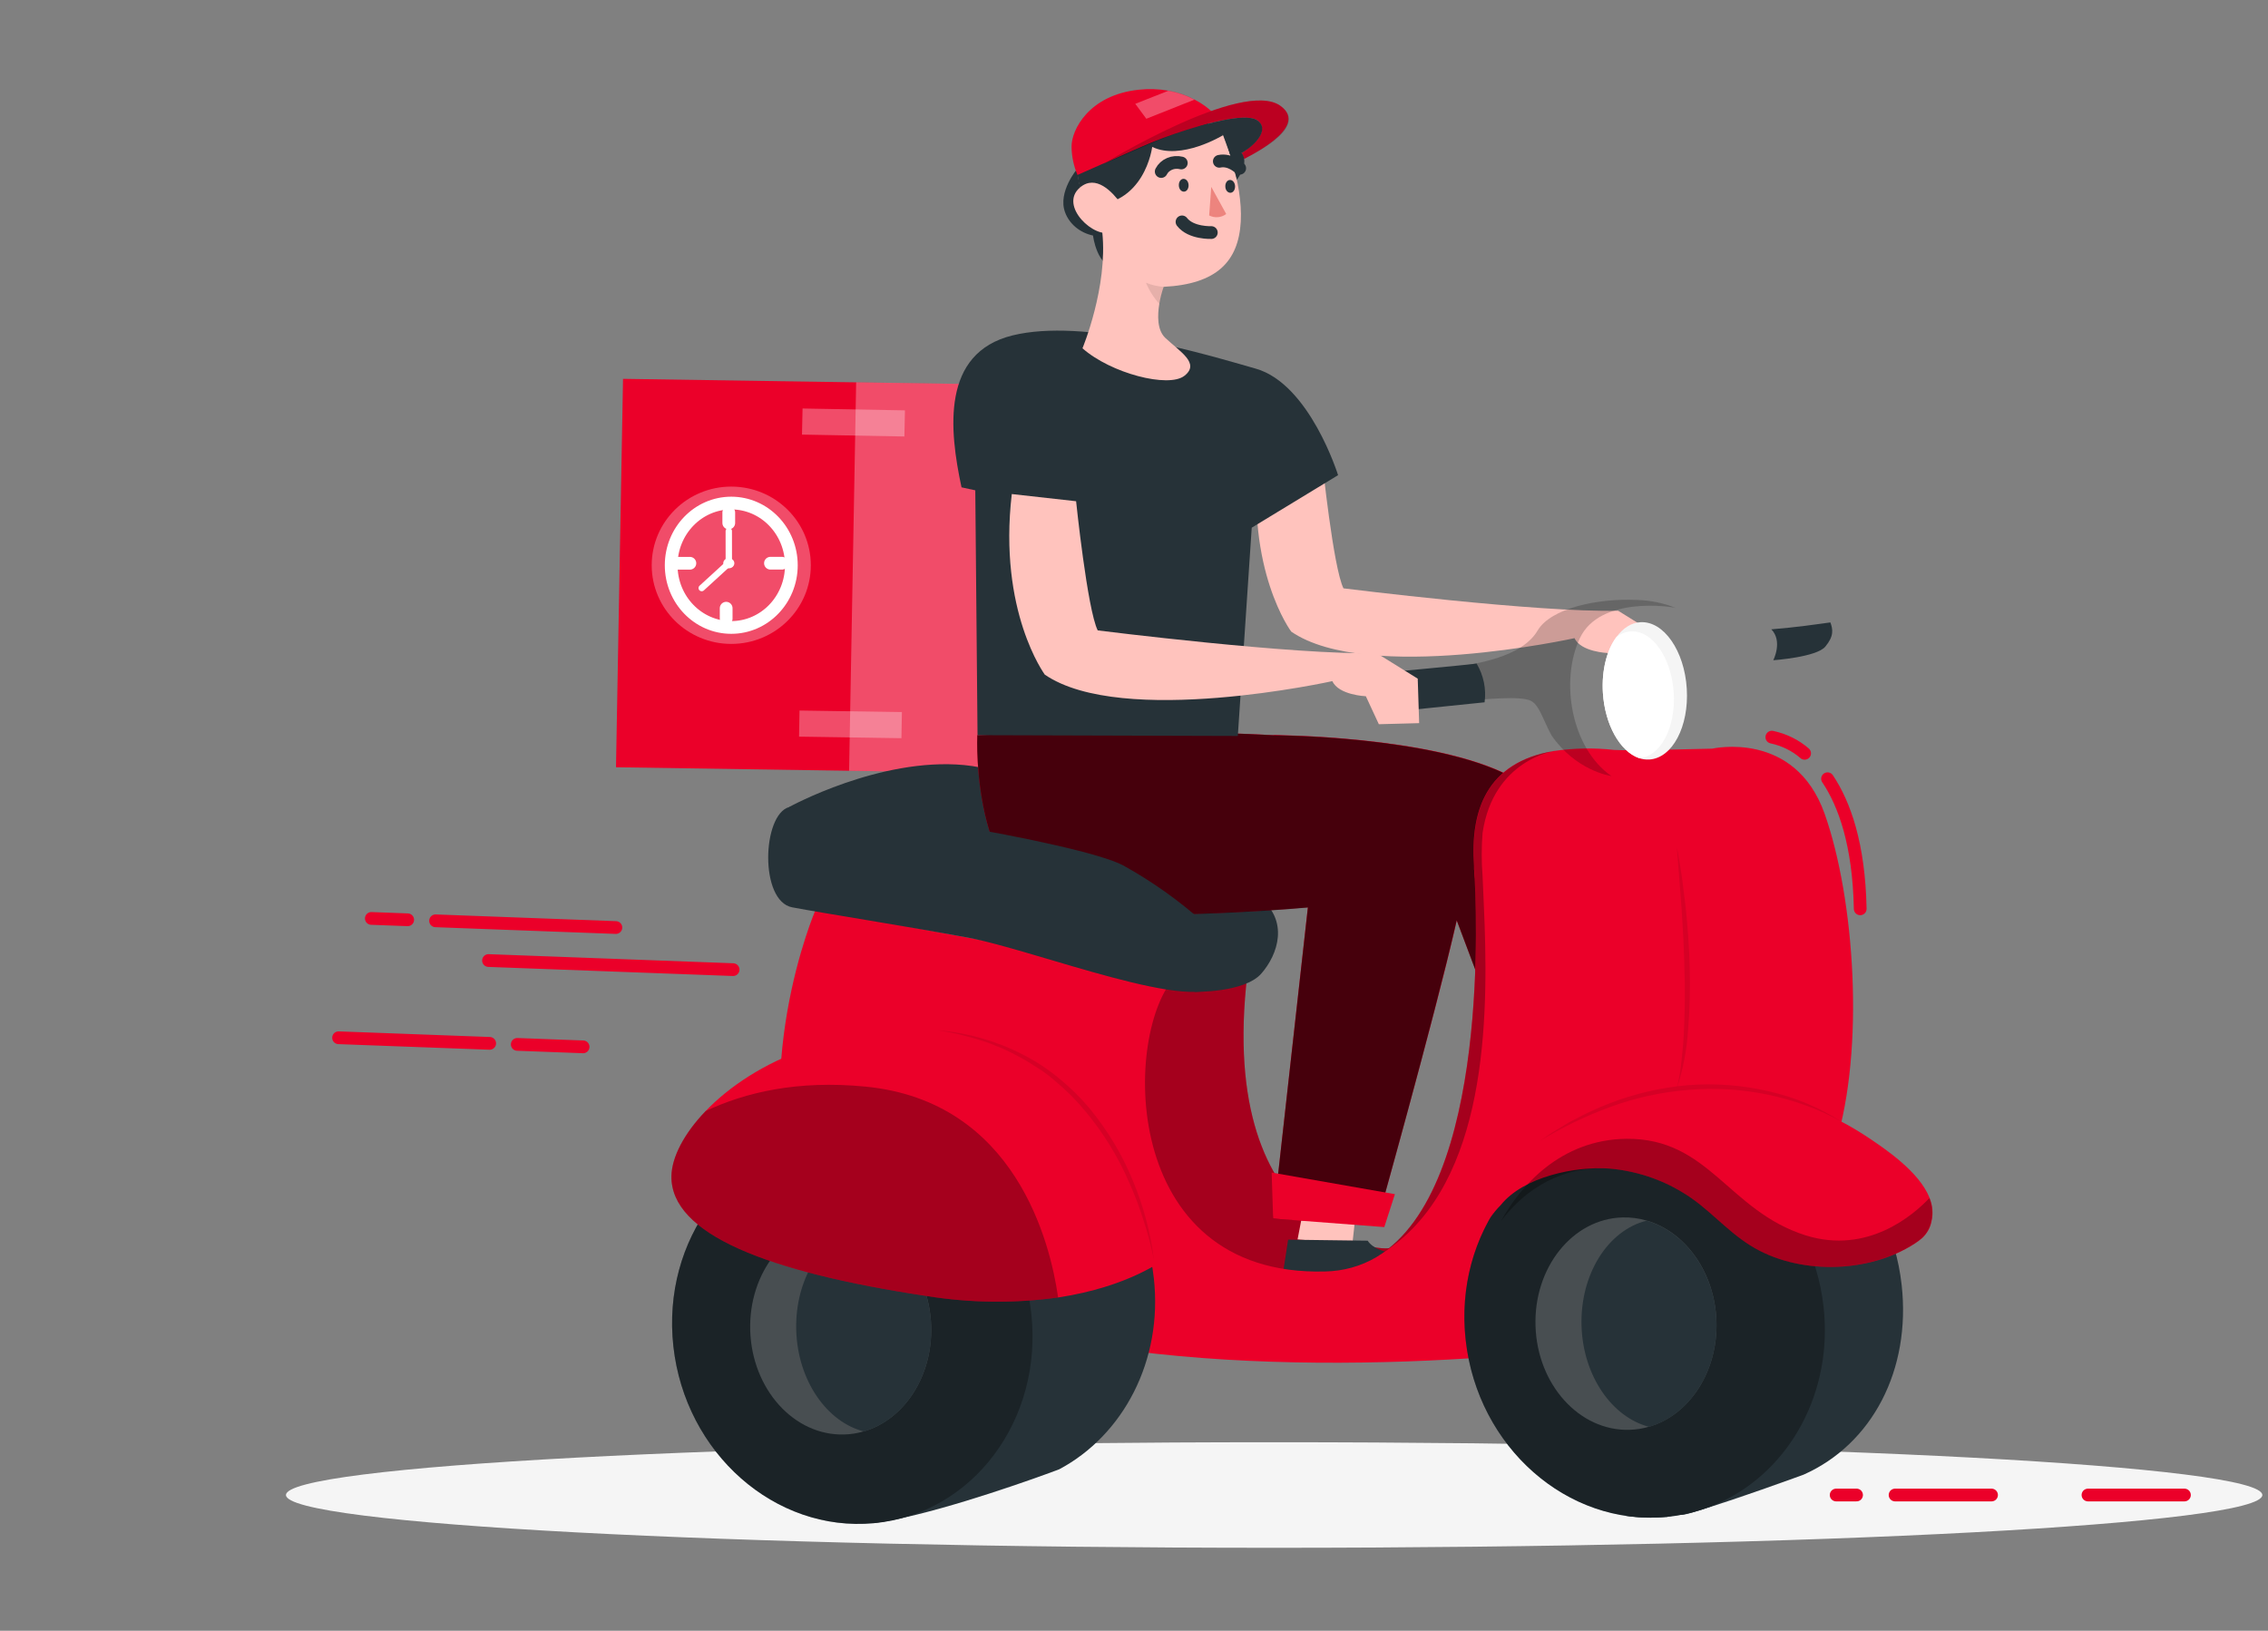 <svg width="178" height="128" viewBox="0 0 178 128" fill="none" xmlns="http://www.w3.org/2000/svg">
<rect x="0" y="0" width="178" height="128" fill="#808080" stroke="none"/>
<g id="Take Away-rafiki 2">
<g id="freepik--Shape--inject-8">
<path id="freepik--shape--inject-8" d="M100 121.487C57.167 121.487 22.444 119.632 22.444 117.344C22.444 115.056 57.167 113.201 100 113.201C142.833 113.201 177.556 115.056 177.556 117.344C177.556 119.632 142.833 121.487 100 121.487Z" fill="#F5F5F5"/>
</g>
<g id="freepik--Route--inject-8">
<path id="Vector" d="M144.108 117.344H145.708" stroke="#EB0029" stroke-linecap="round" stroke-linejoin="round"/>
<path id="Vector_2" d="M148.732 117.344H189.592" stroke="#EB0029" stroke-linecap="round" stroke-linejoin="round" stroke-dasharray="7.57 7.57"/>
</g>
<g id="freepik--Character--inject-8">
<path id="Vector_3" d="M48.897 29.735L95.051 30.435L94.498 60.922L48.345 60.222L48.897 29.735Z" fill="#EB0029"/>
<path id="Vector_4" opacity="0.3" d="M67.193 30.009L95.097 30.432L94.544 60.919L66.64 60.496L67.193 30.009Z" fill="white"/>
<path id="Vector_5" opacity="0.3" d="M62.987 32.063L71.023 32.21L70.979 34.26L62.943 34.112L62.987 32.063Z" fill="white"/>
<path id="Vector_6" opacity="0.3" d="M62.749 55.77L70.784 55.892L70.747 57.941L62.712 57.819L62.749 55.77Z" fill="white"/>
<path id="Vector_7" d="M57.392 49.249C54.788 49.249 52.676 47.064 52.676 44.367C52.676 41.671 54.788 39.485 57.392 39.485C59.997 39.485 62.108 41.671 62.108 44.367C62.108 47.064 59.997 49.249 57.392 49.249Z" stroke="white" stroke-miterlimit="10"/>
<path id="Vector_8" d="M57.196 40.227V41.047" stroke="white" stroke-linecap="round" stroke-linejoin="round"/>
<path id="Vector_9" d="M56.992 47.738V48.558" stroke="white" stroke-linecap="round" stroke-linejoin="round"/>
<path id="Vector_10" d="M61.368 44.206H60.468" stroke="white" stroke-linecap="round" stroke-linejoin="round"/>
<path id="Vector_11" d="M54.144 44.21H53.244" stroke="white" stroke-linecap="round" stroke-linejoin="round"/>
<path id="Vector_12" d="M57.2 44.206L57.197 41.681" stroke="white" stroke-width="0.5" stroke-linecap="round" stroke-linejoin="round"/>
<path id="Vector_13" d="M57.024 44.371L55.072 46.157" stroke="white" stroke-width="0.5" stroke-linecap="round" stroke-linejoin="round"/>
<path id="Vector_14" d="M56.764 44.21C56.764 44.289 56.789 44.366 56.837 44.431C56.885 44.497 56.953 44.548 57.033 44.578C57.113 44.608 57.2 44.616 57.285 44.601C57.369 44.586 57.447 44.548 57.508 44.492C57.569 44.436 57.611 44.365 57.627 44.288C57.644 44.21 57.636 44.13 57.603 44.057C57.57 43.984 57.514 43.922 57.442 43.878C57.37 43.834 57.286 43.811 57.2 43.811C57.142 43.81 57.085 43.82 57.032 43.84C56.979 43.86 56.931 43.889 56.89 43.927C56.85 43.964 56.818 44.008 56.796 44.056C56.774 44.105 56.763 44.157 56.764 44.21Z" fill="white"/>
<path id="Vector_15" opacity="0.3" d="M57.392 50.541C53.944 50.541 51.148 47.777 51.148 44.367C51.148 40.957 53.944 38.193 57.392 38.193C60.841 38.193 63.636 40.957 63.636 44.367C63.636 47.777 60.841 50.541 57.392 50.541Z" fill="white"/>
<path id="Vector_16" d="M109.248 97.913C108.552 98.4 94.58 97.024 98.192 74.343C98.192 74.343 91.564 75.883 90.852 75.781C90.852 75.781 81.128 89.422 88.208 96.178C95.288 102.934 105.84 103.348 105.84 103.348L109.248 97.913Z" fill="#EB0029"/>
<path id="Vector_17" opacity="0.3" d="M109.248 97.913C108.552 98.4 94.58 97.024 98.192 74.343C98.192 74.343 91.564 75.883 90.852 75.781C90.852 75.781 81.128 89.422 88.208 96.178C95.288 102.934 105.84 103.348 105.84 103.348L109.248 97.913Z" fill="black"/>
<path id="Vector_18" d="M93.764 77.852C93.728 77.852 97.668 77.922 98.988 76.421C100.308 74.921 101.2 72.238 98.8 70.408C96.4 68.578 82.308 60.672 75.672 60.05C69.036 59.428 61.932 63.344 61.932 63.344L70.62 69.222L89.328 73.365L93.764 77.852Z" fill="#263238"/>
<path id="Vector_19" d="M106.504 94.341L106.14 97.62L101.836 97.287L102.484 93.916L106.504 94.341Z" fill="#FFC3BD"/>
<path id="Vector_20" d="M107.34 97.382L101.096 97.302L100.652 100.186C100.652 100.186 106.5 100.259 108.904 99.966C111.308 99.674 110.932 98.528 110.932 98.528C110.932 98.528 108.116 98.59 107.34 97.382Z" fill="#263238"/>
<path id="Vector_21" d="M52.849 105.683C51.917 97.299 57.448 89.918 65.204 89.195C72.96 88.473 80.004 94.684 80.936 103.068C81.868 111.452 76.337 118.834 68.581 119.556C60.825 120.278 53.781 114.067 52.849 105.683Z" fill="#263238"/>
<path id="Vector_22" d="M76.704 57.704C76.704 57.704 76.056 71.308 84.704 71.696C93.352 72.084 102.644 71.217 102.644 71.217L99.92 95.662L108.028 96.12C108.028 96.12 113.848 75.382 114.764 70.17C115.68 64.958 114.884 61.273 108.872 58.96C102.86 56.647 76.704 57.704 76.704 57.704Z" fill="#EB0029"/>
<path id="Vector_23" d="M125.1 100.866L114.328 72.238L99.928 57.693C99.928 57.693 112.496 57.737 118.536 60.914C124.576 64.091 124.8 67.908 125.908 72.45C127.016 76.992 131.46 98.491 131.46 98.491L125.1 100.866Z" fill="#EB0029"/>
<path id="Vector_24" opacity="0.7" d="M76.704 57.704C76.704 57.704 90.088 57.159 99.904 57.704C99.904 57.704 112.472 57.748 118.512 60.925C124.552 64.102 124.8 67.908 125.908 72.45C127.016 76.992 131.46 98.491 131.46 98.491L125.1 100.866L114.328 72.238C112.516 80.173 108.028 96.105 108.028 96.105L99.92 95.662L102.648 71.231C102.648 71.231 93.36 72.099 84.708 71.711C76.056 71.323 76.704 57.704 76.704 57.704Z" fill="black"/>
<path id="Vector_25" d="M98.8 35.638L103.772 36.191C103.772 36.191 104.636 44.554 105.44 46.179C105.44 46.179 120.732 48.1 126.996 47.935L130.176 49.912L130.288 53.349L127.172 53.433L126.168 51.255C126.168 51.255 124.064 51.171 123.576 50.088C123.576 50.088 107.328 53.678 101.344 49.579C101.336 49.583 97.728 44.733 98.8 35.638Z" fill="#FFC3BD"/>
<path id="Vector_26" d="M84.552 13.242C84.552 13.242 82.996 15.072 83.588 16.657C83.751 17.109 84.039 17.515 84.424 17.835C84.808 18.156 85.277 18.381 85.784 18.487C85.784 18.487 86.076 21.024 87.712 21.097C89.348 21.17 88.8 15.508 88.8 15.508L84.552 13.242Z" fill="#263238"/>
<path id="Vector_27" d="M97.148 57.766L98.24 41.417L105.016 37.296C105.016 37.296 102.8 30.148 98.56 28.936C94.32 27.725 85.072 24.947 79.464 26.327C73.856 27.707 74.5 33.76 75.464 38.251L76.544 38.485C76.544 38.485 76.712 56.181 76.72 57.704L97.148 57.766Z" fill="#263238"/>
<path id="Vector_28" d="M84.956 27.337C87.176 29.303 91.704 30.474 92.956 29.497C94.208 28.519 92.628 27.623 91.452 26.517C90.816 25.91 90.836 24.771 90.984 23.864C91.062 23.407 91.177 22.955 91.328 22.513C95.484 22.305 97.208 20.526 97.38 17.389C97.552 14.253 96 10.611 96 10.611L93.064 8.32C93.064 8.32 89.064 8.869 85.864 10.882C83.96 12.068 84.524 14.403 85.312 16.127C85.646 16.86 86.047 17.567 86.512 18.238C86.96 22.532 84.956 27.337 84.956 27.337Z" fill="#FFC3BD"/>
<path id="Vector_29" d="M95.068 18.253C95.068 18.253 93.468 18.323 92.768 17.415" stroke="#263238" stroke-linecap="round" stroke-linejoin="round"/>
<path id="Vector_30" d="M92.52 14.549C92.52 14.827 92.704 15.047 92.92 15.043C93.136 15.04 93.292 14.809 93.284 14.531C93.276 14.253 93.1 14.033 92.884 14.037C92.668 14.04 92.508 14.271 92.52 14.549Z" fill="#263238"/>
<path id="Vector_31" d="M96.168 14.637C96.168 14.915 96.352 15.135 96.568 15.131C96.784 15.127 96.94 14.897 96.932 14.619C96.924 14.341 96.748 14.121 96.532 14.125C96.316 14.128 96.156 14.363 96.168 14.637Z" fill="#263238"/>
<path id="Vector_32" d="M94.9 16.91L95.064 14.666L96.236 16.796C96.053 16.938 95.826 17.026 95.587 17.046C95.348 17.066 95.108 17.019 94.9 16.91Z" fill="#ED847E"/>
<path id="Vector_33" d="M92.712 12.792C92.405 12.715 92.078 12.74 91.79 12.863C91.501 12.985 91.269 13.198 91.136 13.462" stroke="#263238" stroke-linecap="round" stroke-linejoin="round"/>
<path id="Vector_34" d="M97.296 13.206C97.296 13.206 96.56 12.474 95.696 12.66" stroke="#263238" stroke-linecap="round" stroke-linejoin="round"/>
<path id="Vector_35" d="M85.284 16.127C89.86 16.277 90.428 11.53 90.428 11.53C92.692 12.628 95.984 10.615 95.984 10.615L93.048 8.316C93.048 8.316 89.048 8.872 85.848 10.878C83.932 12.068 84.496 14.41 85.284 16.127Z" fill="#263238"/>
<path id="Vector_36" d="M97.456 12.005C97.456 12.005 99.824 10.563 98.78 9.524C97.736 8.484 91.34 10.461 86.56 12.884C86.56 12.884 97.508 6.182 100.484 8.301C102.944 10.055 97.488 12.489 97.652 12.485L97.456 12.005Z" fill="#EB0029"/>
<path id="Vector_37" d="M84.1 11.515C84.107 12.274 84.264 13.025 84.564 13.733L95.316 8.975C94.87 8.504 94.337 8.11 93.74 7.811C93.104 7.478 92.412 7.243 91.692 7.116C90.929 6.982 90.147 6.957 89.376 7.042C85.444 7.456 84.08 10.223 84.1 11.515Z" fill="#EB0029"/>
<path id="Vector_38" d="M131.716 59.966C131.716 59.966 143.86 75.338 133.86 99" stroke="#263238" stroke-linecap="round" stroke-linejoin="round"/>
<path id="Vector_39" d="M115.688 67.952C115.688 67.952 115.688 67.981 115.688 68.04C115.688 68.099 115.688 68.131 115.688 68.197V68.234C115.833 69.714 116.1 71.183 116.488 72.626C117.04 74.76 117.772 76.791 118.376 78.423C120.936 85.359 120.64 92.833 120.64 92.833C121.488 91.867 123.04 91.178 124.98 90.695C132.044 88.92 144.036 89.872 144.036 89.872C146.388 82.321 145.548 70.503 143.208 63.886C140.868 57.269 134.38 58.762 134.38 58.762C134.38 58.762 127.532 58.945 126.672 58.861C125.098 58.686 123.505 58.715 121.94 58.949C116.652 59.834 115.38 63.659 115.688 67.952Z" fill="#EB0029"/>
<path id="Vector_40" d="M62.964 96.76C74.964 106.671 98.128 107.711 115.364 106.613L125.02 90.717L128.932 84.279L116.364 68.779L115.7 67.963C115.7 67.963 115.7 67.992 115.7 68.051C115.7 68.109 115.7 68.142 115.7 68.208V68.245C115.872 71.008 116.984 93.184 108.1 98.623L108.028 98.671C106.826 99.381 105.431 99.772 104 99.798C87.7 100.23 88.156 80.766 92.3 76.597L64.016 71.396C64.016 71.396 58.432 84.261 62.964 96.76Z" fill="#EB0029"/>
<path id="Vector_41" d="M94.424 72.377C94.424 72.377 97.076 74.39 95.708 77.091C94.34 79.792 81.152 74.547 75.96 73.592C70.768 72.637 64.76 71.704 62.176 71.217C59.592 70.73 59.816 63.948 61.928 63.348C64.04 62.748 84.728 66.093 88.16 67.93C90.426 69.189 92.528 70.681 94.424 72.377Z" fill="#263238"/>
<path id="Vector_42" d="M87.784 17.803C88.037 17.554 88.189 17.235 88.218 16.896C88.246 16.558 88.148 16.221 87.94 15.94C87.3 15.061 86.008 13.667 84.768 14.71C83.032 16.174 85.996 18.835 87.224 18.191C87.43 18.086 87.618 17.956 87.784 17.803Z" fill="#FFC3BD"/>
<path id="Vector_43" opacity="0.2" d="M97.456 12.005C97.456 12.005 99.824 10.563 98.78 9.524C98.316 9.063 96.928 9.158 95.052 9.648C93.846 9.945 92.664 10.321 91.516 10.772C89.868 11.427 88.116 12.265 86.56 12.884C86.56 12.884 97.508 6.182 100.484 8.301C102.944 10.055 97.828 12.327 97.648 12.481L97.56 12.185L97.456 12.005Z" fill="black"/>
<path id="Vector_44" d="M96.332 11.379C96.332 11.379 98.732 11.745 97.076 14.11L96.332 11.379Z" fill="#263238"/>
<path id="Vector_45" d="M94.032 9.938C94.032 9.938 97.652 8.774 98.66 9.432C99.668 10.091 98.612 11.347 97.46 11.994L96.536 12.104L95.992 10.604L94.584 10.446L94.032 9.938Z" fill="#263238"/>
<path id="Vector_46" opacity="0.3" d="M89.1 8.148L89.968 9.322L93.74 7.822C93.104 7.489 92.412 7.254 91.692 7.126L89.1 8.148Z" fill="white"/>
<path id="Vector_47" opacity="0.1" d="M89.94 22.191C90.19 22.799 90.548 23.364 91 23.864C91.078 23.406 91.193 22.955 91.344 22.513C90.859 22.482 90.384 22.373 89.94 22.191Z" fill="black"/>
<path id="Vector_48" d="M125.8 54.377C125.96 56.914 127.16 58.989 128.632 59.501C128.886 59.591 129.159 59.63 129.432 59.615C131.248 59.52 132.568 57.027 132.384 54.052C132.2 51.076 130.576 48.741 128.76 48.836C128.02 48.873 127.368 49.308 126.86 50.007C126.112 51.01 125.692 52.613 125.8 54.377Z" fill="#F5F5F5"/>
<path id="Vector_49" d="M125.8 54.377C125.96 56.914 127.16 58.989 128.632 59.501C130.312 59.413 131.532 57.111 131.36 54.377C131.188 51.643 129.692 49.473 128.012 49.561C127.579 49.59 127.17 49.751 126.848 50.018C126.112 51.01 125.692 52.613 125.8 54.377Z" fill="white"/>
<path id="Vector_50" d="M60.972 90.329C64.064 88.342 76.028 86.391 76.028 86.391C83.296 86.391 89.676 92.375 90.556 100.321C91.276 106.785 88.156 112.652 83.128 115.327C83.128 115.327 82.708 115.488 82.004 115.741C79.34 116.703 72.58 119.035 68.584 119.547" fill="#263238"/>
<path id="Vector_51" opacity="0.3" d="M52.849 105.683C51.917 97.299 57.448 89.918 65.204 89.195C72.96 88.473 80.004 94.684 80.936 103.068C81.868 111.452 76.337 118.834 68.581 119.556C60.825 120.278 53.781 114.067 52.849 105.683Z" fill="black"/>
<path id="Vector_52" d="M115.033 105.195C114.1 96.811 119.632 89.43 127.388 88.707C135.144 87.985 142.187 94.196 143.12 102.58C144.052 110.964 138.52 118.346 130.764 119.068C123.008 119.79 115.965 113.579 115.033 105.195Z" fill="#263238"/>
<path id="Vector_53" d="M120.448 91.504L127.6 118.98C128.643 119.134 129.705 119.163 130.756 119.064H130.836C132.208 118.742 131.596 119.09 132.972 118.672C136.472 117.615 141.556 115.744 141.556 115.744C146.944 113.347 149.988 107.517 149.248 100.855C148.352 92.785 142.024 86.757 134.576 87.251C134.576 87.251 131.04 87.848 127.4 88.715C125.8 89.081 124.2 89.517 122.884 89.971C122.013 90.398 121.196 90.912 120.448 91.504Z" fill="#263238"/>
<path id="Vector_54" opacity="0.3" d="M115.032 105.178C115.832 112.406 121.18 118.017 127.608 118.965C128.652 119.12 129.713 119.148 130.764 119.049H130.844C132.309 118.905 133.732 118.516 135.044 117.904C140.448 115.397 143.868 109.306 143.12 102.572C142.188 94.194 135.16 87.991 127.408 88.701H127.388C125.814 88.846 124.287 89.272 122.892 89.956C122.021 90.385 121.204 90.9 120.456 91.493C116.628 94.538 114.4 99.648 115.032 105.178Z" fill="black"/>
<path id="Vector_55" d="M116.98 95.552C117.214 95.21 117.482 94.888 117.78 94.59C119.568 92.357 123.656 91.522 126.332 91.72C128.383 91.903 130.353 92.55 132.064 93.601C134.016 94.758 135.412 96.529 137.348 97.744C141.02 100.065 146.592 99.999 150.28 97.609C150.488 97.474 150.686 97.326 150.872 97.166C151.248 96.808 151.499 96.356 151.592 95.867C151.733 95.256 151.682 94.622 151.444 94.037C150.644 91.98 147.976 90.172 146.292 89.07C142.878 86.866 138.862 85.573 134.692 85.333C122.8 84.583 117.728 93.876 116.98 95.552Z" fill="#EB0029"/>
<path id="Vector_56" opacity="0.3" d="M117.804 95.845C120.36 92.471 123.64 91.523 126.316 91.72C128.368 91.903 130.337 92.55 132.048 93.601C134 94.758 135.396 96.529 137.332 97.745C141.004 100.065 146.576 99.999 150.264 97.609C150.472 97.474 150.67 97.326 150.856 97.166C151.232 96.808 151.483 96.356 151.576 95.867C151.718 95.257 151.666 94.622 151.428 94.037C150.192 95.344 146.592 98.491 141.716 96.965C135.636 95.043 134.152 89.334 127.652 89.385C122.488 89.44 119.308 93.1 117.804 95.845Z" fill="black"/>
<g id="Group" opacity="0.3">
<path id="Vector_57" opacity="0.3" d="M144.552 88.064C142.817 86.936 140.866 86.118 138.8 85.652C136.732 85.17 134.59 85.009 132.464 85.176C130.341 85.363 128.262 85.847 126.3 86.611L125.572 86.903L124.86 87.229C124.38 87.434 123.928 87.69 123.464 87.925C123 88.159 122.572 88.448 122.128 88.708C121.684 88.968 121.268 89.272 120.844 89.561C122.588 88.491 124.45 87.592 126.4 86.878C128.345 86.164 130.395 85.716 132.484 85.549C134.568 85.367 136.67 85.491 138.712 85.915C139.737 86.123 140.741 86.407 141.716 86.764C142.705 87.113 143.654 87.548 144.552 88.064Z" fill="black"/>
</g>
<g id="Group_2" opacity="0.3">
<path id="Vector_58" opacity="0.3" d="M131.6 85.447C132.099 83.921 132.398 82.346 132.492 80.755C132.624 79.17 132.652 77.578 132.616 75.997C132.58 74.416 132.46 72.82 132.3 71.239L132.008 68.874C131.88 68.088 131.768 67.301 131.608 66.517L131.972 71.275L132.116 73.647C132.14 74.438 132.192 75.228 132.196 76.019C132.264 77.6 132.232 79.181 132.168 80.777C132.14 81.567 132.072 82.354 131.984 83.141C131.914 83.917 131.785 84.687 131.6 85.447Z" fill="black"/>
</g>
<path id="Vector_59" opacity="0.3" d="M108.12 98.59C116.472 93.675 116.804 80.993 116.52 72.626C116.468 71.188 116.404 69.881 116.356 68.757C116.268 67.633 116.268 66.504 116.356 65.379C117.2 59.633 122 58.941 122 58.941H121.98C116.664 59.834 115.392 63.659 115.7 67.952C115.7 67.952 115.7 67.981 115.7 68.04C115.7 68.099 115.7 68.131 115.7 68.197V68.234C115.88 70.997 116.992 93.173 108.12 98.59Z" fill="black"/>
<path id="Vector_60" opacity="0.2" d="M108.8 55.278C109.5 55.947 118.552 54.231 120.132 54.999C120.8 55.322 121.092 56.464 121.764 57.715C123.652 60.46 126.308 60.892 126.472 60.914C123.304 58.718 122.42 53.433 123.992 50.092C125.564 46.75 131.192 47.617 131.512 47.716C130.552 47.33 129.52 47.117 128.472 47.09C125.428 46.944 121.716 47.727 120.676 49.491C118.564 53.089 109.508 52.28 108.676 53.224C107.844 54.169 108.1 54.608 108.8 55.278Z" fill="black"/>
<path id="Vector_61" d="M115.888 52.082C116.438 53.012 116.658 54.075 116.516 55.124L108.848 55.914C108.456 55.499 108.166 55.012 107.999 54.485C107.831 53.958 107.789 53.405 107.876 52.862C107.876 52.862 115.472 52.163 115.888 52.082Z" fill="#263238"/>
<path id="Vector_62" d="M139.172 51.822C139.172 51.822 139.936 50.337 139.02 49.396C141.068 49.228 142.336 49.03 143.656 48.854C143.852 49.4 143.948 49.923 143.256 50.754C142.564 51.585 139.172 51.822 139.172 51.822Z" fill="#263238"/>
<path id="Vector_63" d="M143.432 61.123C144.76 63.103 145.896 66.272 145.996 71.334" stroke="#EB0029" stroke-linecap="round" stroke-linejoin="round"/>
<path id="Vector_64" d="M139.06 57.858C140.026 58.063 140.915 58.502 141.632 59.128" stroke="#EB0029" stroke-linecap="round" stroke-linejoin="round"/>
<path id="Vector_65" d="M79.408 38.778L84.456 39.342C84.456 39.342 85.336 47.83 86.152 49.48C86.152 49.48 101.676 51.435 108.04 51.263L111.268 53.268L111.38 56.76L108.216 56.844L107.196 54.648C107.196 54.648 105.06 54.564 104.568 53.462C104.568 53.462 88.072 57.122 81.996 52.95C82 52.935 78.332 48.013 79.408 38.778Z" fill="#FFC3BD"/>
<path id="Vector_66" opacity="0.2" d="M120.512 104.08C120.656 108.684 123.952 112.33 127.876 112.227C128.403 112.213 128.926 112.13 129.428 111.982C132.572 111.067 134.836 107.674 134.712 103.703C134.588 99.86 132.272 96.683 129.228 95.801C128.62 95.622 127.983 95.539 127.344 95.556C123.42 95.662 120.364 99.49 120.512 104.08Z" fill="#FAFAFA"/>
<path id="Vector_67" d="M124.124 104.08C124.248 108.011 126.524 111.243 129.428 111.993C132.572 111.078 134.836 107.685 134.712 103.714C134.588 99.871 132.272 96.694 129.228 95.812C126.204 96.562 124 100.01 124.124 104.08Z" fill="#263238"/>
<path id="Vector_68" opacity="0.2" d="M58.88 104.446C59.028 109.05 62.324 112.699 66.244 112.593C66.771 112.581 67.294 112.498 67.796 112.348C70.944 111.433 73.208 108.044 73.08 104.069C72.96 100.23 70.644 97.049 67.6 96.167C66.992 95.988 66.355 95.905 65.716 95.922C61.792 96.028 58.736 99.849 58.88 104.446Z" fill="#FAFAFA"/>
<path id="Vector_69" d="M62.492 104.446C62.62 108.373 64.892 111.605 67.796 112.355C70.944 111.44 73.208 108.051 73.08 104.076C72.96 100.237 70.644 97.056 67.6 96.174C64.572 96.925 62.364 100.372 62.492 104.446Z" fill="#263238"/>
<path id="Vector_70" d="M52.696 92.317C52.628 96.844 60.16 99.842 72.764 101.73C76.161 102.277 79.633 102.314 83.044 101.84C88.644 100.995 91.38 98.828 91.38 98.828C91.38 98.828 89.956 83.181 75.864 81.198C66.264 79.851 59.04 83.394 55.376 87.211C53.652 89.004 52.716 90.867 52.696 92.317Z" fill="#EB0029"/>
<path id="Vector_71" opacity="0.3" d="M52.696 92.317C52.628 96.844 60.16 99.842 72.764 101.73C76.161 102.277 79.633 102.314 83.044 101.84C82.44 97.591 79.728 86.446 67.94 85.29C62.592 84.763 58.464 85.751 55.376 87.211C53.652 89.004 52.716 90.867 52.696 92.317Z" fill="black"/>
<g id="Group_3" opacity="0.3">
<path id="Vector_72" opacity="0.3" d="M90.564 98.897C90.305 96.767 89.749 94.677 88.912 92.675C88.088 90.653 86.951 88.75 85.536 87.024C84.821 86.166 84.017 85.373 83.136 84.656C82.263 83.927 81.3 83.294 80.268 82.768C78.213 81.708 75.937 81.058 73.588 80.861C74.739 81.037 75.871 81.304 76.972 81.659C77.528 81.812 78.052 82.05 78.572 82.252C79.094 82.48 79.602 82.733 80.096 83.009C80.6 83.273 81.064 83.591 81.54 83.888C82.016 84.184 82.456 84.535 82.876 84.905C83.73 85.615 84.508 86.398 85.2 87.244C86.605 88.936 87.75 90.797 88.604 92.774C89.047 93.759 89.429 94.766 89.748 95.79C90.087 96.81 90.36 97.848 90.564 98.897Z" fill="black"/>
</g>
<path id="Vector_73" d="M109.476 93.73L108.644 96.314L99.92 95.647L99.804 92.035L109.476 93.73Z" fill="#EB0029"/>
</g>
<g id="freepik--speed-line--inject-8">
<path id="Vector_74" d="M57.536 76.107L38.34 75.393" stroke="#EB0029" stroke-linecap="round" stroke-linejoin="round"/>
<path id="Vector_75" d="M31.996 72.194L29.144 72.088" stroke="#EB0029" stroke-linecap="round" stroke-linejoin="round"/>
<path id="Vector_76" d="M48.336 72.802L34.184 72.275" stroke="#EB0029" stroke-linecap="round" stroke-linejoin="round"/>
<path id="Vector_77" d="M38.432 81.893L26.572 81.454" stroke="#EB0029" stroke-linecap="round" stroke-linejoin="round"/>
<path id="Vector_78" d="M45.764 82.168L40.596 81.974" stroke="#EB0029" stroke-linecap="round" stroke-linejoin="round"/>
</g>
</g>
</svg>
